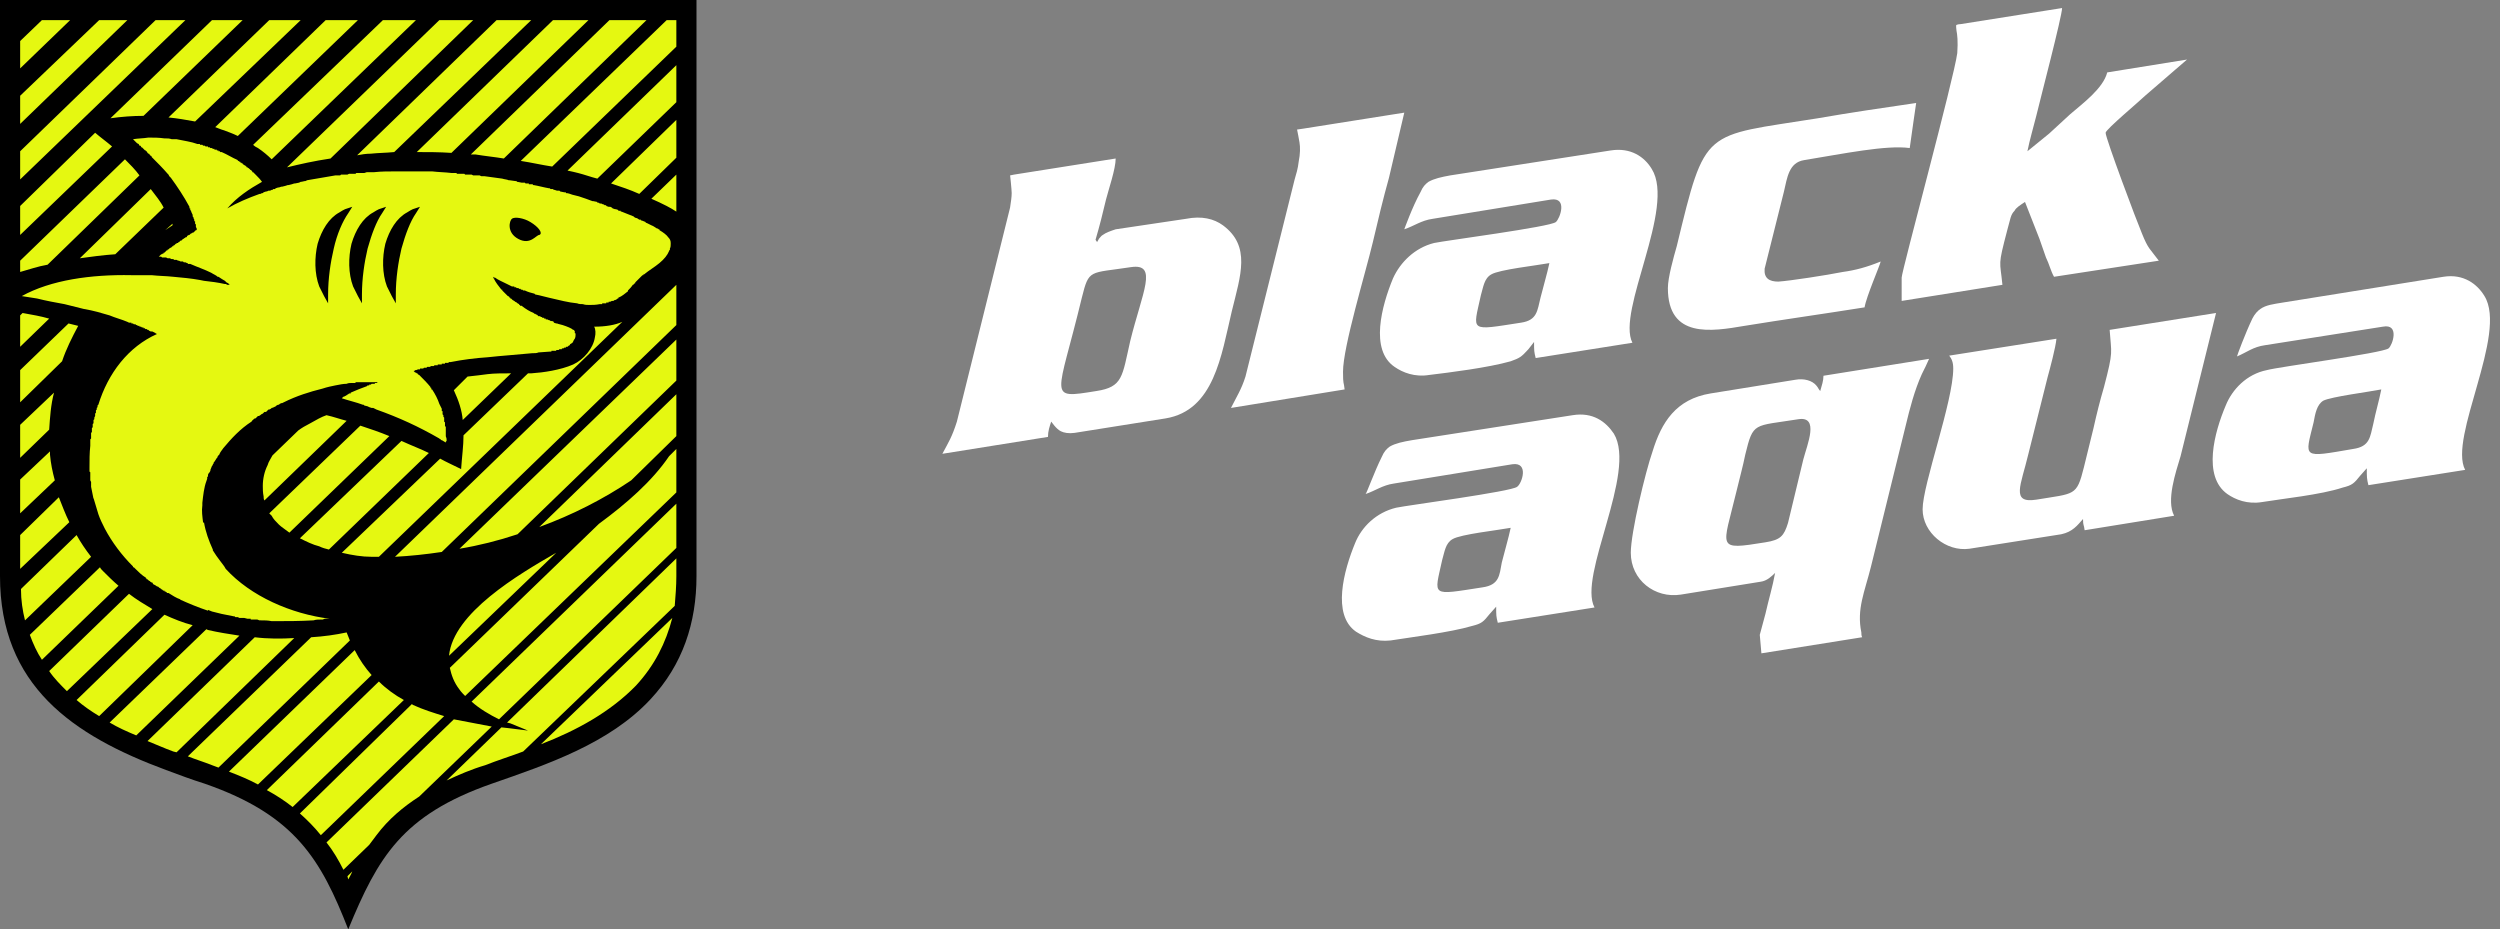<svg width="191" height="71" viewBox="0 0 191 71" fill="none" xmlns="http://www.w3.org/2000/svg">
<rect x="0" y="0" width="191" height="71" fill="#808080" stroke="none"/>
<path fill-rule="evenodd" clip-rule="evenodd" d="M53.212 0V44.014C53.212 47.579 52.165 50.776 49.702 53.419C46.561 56.8 41.818 58.398 37.569 59.874C30.733 62.271 28.885 65.468 26.606 71C24.512 65.652 22.541 62.271 15.643 59.874C14.658 59.566 13.673 59.197 12.687 58.829C5.543 56.185 0 52.374 0 44.014V0H53.212Z" fill="black"/>
<path fill-rule="evenodd" clip-rule="evenodd" d="M51.673 1.537H50.934L39.786 12.294C40.587 12.417 41.388 12.602 42.188 12.725L51.673 3.565V1.537ZM29.932 22.622C29.809 22.376 29.686 22.13 29.563 21.884C29.193 20.901 29.193 19.671 29.439 18.626C29.747 17.581 30.302 16.659 31.102 16.229C31.287 16.106 31.41 16.044 31.533 15.983L32.088 15.798L31.78 16.29C31.349 16.905 30.979 17.888 30.671 18.995C30.425 20.04 30.24 21.269 30.24 22.499V23.175L29.932 22.622ZM39.602 18.257C40.525 18.749 40.956 17.95 41.203 17.95C41.511 17.827 41.141 17.335 40.525 16.966C40.033 16.659 39.294 16.536 39.109 16.72C38.924 16.843 38.678 17.765 39.602 18.257ZM27.345 22.622C27.222 22.376 27.099 22.13 26.976 21.884C26.606 20.901 26.606 19.671 26.853 18.626C27.161 17.581 27.715 16.659 28.516 16.229C28.7 16.106 28.824 16.044 28.947 15.983L29.501 15.798L29.193 16.29C28.762 16.905 28.392 17.888 28.084 18.995C27.838 20.04 27.653 21.269 27.653 22.499V23.175L27.345 22.622ZM24.759 22.622C24.636 22.376 24.512 22.13 24.389 21.884C24.02 20.901 24.02 19.671 24.266 18.626C24.574 17.581 25.128 16.659 25.929 16.229C26.114 16.106 26.237 16.044 26.36 15.983L26.914 15.798L26.606 16.29C26.175 16.905 25.744 17.888 25.498 18.995C25.252 20.04 25.067 21.269 25.067 22.499V23.175L24.759 22.622ZM17.307 15.921H17.368C18.107 15.061 19.031 14.446 20.017 13.893C19.893 13.708 19.709 13.524 19.524 13.339L19.462 13.278L19.401 13.216L19.339 13.155H19.277V13.094L19.216 13.032L19.154 12.971H19.093V12.909H19.031V12.848H18.97L18.908 12.786H18.846V12.725H18.785V12.663H18.723L18.662 12.602H18.6V12.54H18.538V12.479H18.477L18.415 12.417H18.354V12.356H18.292L18.23 12.294H18.169V12.233C17.738 12.049 17.368 11.803 16.937 11.618H16.875H16.814V11.557H16.752H16.691V11.495H16.629H16.567V11.434H16.506H16.444H16.383V11.372H16.321H16.26L16.198 11.311H16.136H16.075L16.013 11.249H15.952H15.89V11.188H15.829H15.767H15.705L15.644 11.127H15.582H15.521L15.459 11.065H15.397H15.336H15.274V11.004H15.213H15.151H15.089C14.597 10.819 14.042 10.758 13.488 10.635H13.427H13.365H13.303H13.242H13.18H13.119C12.934 10.573 12.811 10.573 12.626 10.573H12.564C12.133 10.512 11.764 10.512 11.394 10.512H11.332C10.963 10.573 10.532 10.573 10.162 10.635L10.286 10.758L10.347 10.819L10.47 10.942L10.594 11.004L10.655 11.127H10.717L10.778 11.188V11.249H10.84L10.901 11.311L10.963 11.372L11.025 11.434L11.086 11.495H11.148V11.557H11.209L11.271 11.68L11.332 11.741H11.394V11.803H11.456V11.864L11.579 11.926V11.987C12.01 12.417 12.441 12.848 12.811 13.278L12.872 13.339L12.934 13.462L13.057 13.585C13.55 14.261 14.042 14.999 14.473 15.798V15.86V15.921H14.535V15.983V16.044L14.597 16.106C14.597 16.167 14.658 16.29 14.72 16.413V16.474V16.536L14.781 16.598V16.659L14.843 16.782V16.843V16.905H14.905V16.966V17.028V17.089L14.966 17.151V17.274V17.335L15.028 17.458C15.028 17.458 15.028 17.52 15.028 17.581H14.966L14.905 17.642L14.843 17.704L14.781 17.765H14.72L14.658 17.827H14.597L14.535 17.888L14.473 17.95H14.412L14.35 18.011H14.289V18.073L14.227 18.134H14.166L14.104 18.196H14.042V18.257H13.981L13.919 18.319L13.858 18.38H13.796L13.735 18.442L13.673 18.503H13.611V18.565H13.55H13.488V18.626H13.427L13.365 18.688L13.303 18.749H13.242V18.811H13.18L13.119 18.872L13.057 18.933H12.995L12.934 18.995L12.872 19.056H12.811V19.118H12.749L12.688 19.179L12.626 19.241L12.564 19.302H12.503V19.364H12.441L12.38 19.425H12.318L12.256 19.487L12.195 19.548L12.133 19.61H12.072H12.133H12.195H12.256H12.318L12.38 19.671H12.441H12.503H12.564H12.626H12.688L12.811 19.733H12.872H12.934H12.995C12.995 19.733 13.057 19.794 13.119 19.794H13.242L13.303 19.855H13.427H13.488L13.611 19.917H13.673L13.796 19.978H13.858H13.981L14.042 20.04H14.166L14.289 20.101H14.35V20.163H14.412H14.473H14.535C15.089 20.409 15.644 20.593 16.136 20.839C16.321 20.962 16.506 21.023 16.629 21.146H16.691C16.875 21.269 17.06 21.392 17.183 21.454L17.245 21.515L17.307 21.577L17.43 21.638L17.491 21.7L17.553 21.761H17.491H17.43H17.368H17.307V21.7H17.245H17.183C16.629 21.577 16.136 21.515 15.582 21.454L15.274 21.392C14.597 21.269 13.919 21.208 13.242 21.146C12.688 21.085 12.133 21.085 11.579 21.023H11.394H11.332H11.086H10.84H10.778H10.717H10.655H10.594H10.532H10.47H10.409H10.347H10.162H10.101H10.039C6.96 20.962 3.88 21.392 1.663 22.622C2.033 22.683 2.464 22.745 2.833 22.806C3.572 22.991 4.25 23.113 4.927 23.236C5.42 23.359 5.913 23.482 6.405 23.605C7.145 23.728 7.76 23.913 8.376 24.097C8.807 24.282 9.3 24.404 9.731 24.589L9.854 24.65H9.916H9.978H10.039V24.712H10.101H10.162L10.224 24.773H10.286H10.347L10.409 24.835H10.47L10.532 24.896H10.594H10.655V24.958H10.717H10.778L10.84 25.019H10.901H10.963V25.081H11.025H11.086V25.142H11.148H11.209L11.271 25.203H11.332L11.394 25.265L11.517 25.326H11.579H11.64L11.764 25.388L11.887 25.449L12.01 25.511L11.825 25.449L11.948 25.511H12.01C9.793 26.494 8.253 28.523 7.514 30.92L7.452 30.982V31.043V31.105L7.391 31.166V31.228V31.289L7.329 31.351V31.412V31.474V31.535L7.268 31.597V31.658V31.72V31.781L7.206 31.904V31.965V32.027L7.145 32.088V32.15V32.211V32.273V32.334L7.083 32.396V32.457V32.519V32.58V32.642L7.021 32.703V32.765V32.826V32.888V32.949V33.011L6.96 33.072V33.133V33.195V33.256V33.318V33.379V33.441V33.502L6.898 33.564V33.748V33.81V33.932V33.994V34.056C6.837 34.609 6.837 35.162 6.837 35.715V35.777V35.9V35.961V36.023L6.898 36.084V36.145V36.207V36.269V36.33V36.391V36.453V36.514V36.576V36.637V36.699L6.96 36.822V36.883V37.068V37.129V37.191C7.021 37.498 7.083 37.805 7.145 38.113V38.051C7.268 38.481 7.391 38.85 7.514 39.281C7.637 39.649 7.822 40.018 8.007 40.387C8.561 41.432 9.3 42.416 10.162 43.276V43.338H10.224L10.286 43.399L10.347 43.461C10.594 43.707 10.84 43.952 11.148 44.137V44.198H11.209V44.26H11.271L11.332 44.321L11.394 44.383H11.456V44.444H11.517L11.579 44.506H11.64L11.702 44.629C11.825 44.69 11.948 44.752 12.01 44.813H12.072C12.133 44.874 12.195 44.936 12.318 44.998L12.38 45.059H12.441V45.12H12.503H12.564V45.182H12.626L12.688 45.243H12.749V45.305H12.811H12.872C13.18 45.489 13.427 45.674 13.796 45.797H13.735C14.412 46.104 15.151 46.411 15.89 46.657V46.596C16.013 46.657 16.075 46.657 16.198 46.719C16.444 46.78 16.691 46.842 16.937 46.903C17.245 46.965 17.553 47.026 17.861 47.087H17.922L17.984 47.149H18.046H18.107H18.169L18.292 47.211H18.354C18.415 47.211 18.538 47.211 18.662 47.211L18.908 47.272H18.97H19.031H19.093H19.154V47.333H19.216H19.277H19.339H19.401H19.462H19.585H19.647C19.709 47.333 19.77 47.395 19.832 47.395H19.893C20.201 47.395 20.448 47.395 20.756 47.456H20.817H20.879H20.94C21.864 47.456 22.911 47.456 23.958 47.395C24.143 47.333 24.328 47.333 24.512 47.333H24.636C24.697 47.333 24.759 47.272 24.82 47.272H24.882C25.005 47.272 25.067 47.272 25.19 47.272C22.234 46.903 19.154 45.551 17.245 43.461C17.122 43.215 16.937 43.03 16.814 42.846C16.629 42.6 16.444 42.354 16.26 42.047V41.985C15.952 41.309 15.705 40.633 15.582 39.895L15.521 39.957C15.459 39.465 15.397 39.035 15.459 38.604V38.543V38.42C15.521 37.867 15.582 37.252 15.767 36.76L15.829 36.576V36.453L15.89 36.391V36.33V36.269L15.952 36.145L16.013 36.084L16.075 35.961V35.9C16.136 35.777 16.136 35.715 16.198 35.592L16.26 35.531V35.469L16.321 35.408V35.346C16.444 35.223 16.506 35.039 16.629 34.916V34.855L16.691 34.793L16.752 34.732C16.814 34.547 16.937 34.424 17.06 34.24C17.676 33.502 18.354 32.765 19.216 32.211C19.277 32.088 19.401 32.027 19.462 31.965H19.524L19.585 31.904L19.647 31.843L19.709 31.781H19.832V31.72H19.893L19.955 31.658L20.078 31.597L20.14 31.535L20.201 31.474H20.324L20.386 31.412L20.509 31.289H20.571L20.694 31.228L20.756 31.166C20.817 31.166 20.94 31.105 21.064 31.043L21.125 30.982L21.248 30.92H21.31L21.371 30.859L21.495 30.797H21.556L21.679 30.736C22.665 30.244 23.65 29.937 24.636 29.691C25.005 29.568 25.313 29.507 25.621 29.445C25.929 29.384 26.237 29.322 26.483 29.322C26.606 29.261 26.73 29.261 26.853 29.261H26.914H26.976H27.038H27.099H27.161V29.199H27.222H27.284H27.345H27.407H27.469H27.53H27.592H27.653H27.715H27.777H27.838H27.9H27.961H28.023H28.146H28.208H28.269H28.331H28.392H28.454H28.516H28.577H28.639H28.7H28.762H28.824V29.261H28.885H28.824H28.762H28.7H28.639V29.322H28.577H28.516H28.454H28.392L28.331 29.384H28.269H28.208V29.445H28.146H28.084L28.023 29.507C27.653 29.63 27.222 29.814 26.791 29.998V30.06H26.73H26.668L26.606 30.121H26.545V30.183H26.483L26.422 30.244H26.36L26.299 30.306H26.237L26.175 30.367L26.114 30.429C26.668 30.613 27.222 30.736 27.715 30.92H27.777L27.838 30.982L28.084 31.043L28.208 31.105L28.392 31.166H28.516L28.762 31.289C30.486 31.904 31.965 32.58 33.566 33.502L33.627 33.564H33.689V33.625H33.751L34.059 33.81V33.748L34.12 33.687V33.625V33.564C34.12 33.441 34.059 33.379 34.059 33.318V33.133V33.072V33.011V32.949V32.888V32.826V32.765V32.703V32.642V32.58H33.997V32.519V32.457V32.396V32.334V32.273L33.935 32.211V32.15V32.088V32.027V31.904L33.874 31.843V31.781V31.72L33.812 31.658V31.597V31.535V31.474V31.412H33.751V31.351V31.289V31.228C33.689 31.105 33.627 30.982 33.566 30.859C33.443 30.49 33.258 30.121 33.012 29.752H32.95V29.691V29.63H32.888V29.568C32.642 29.261 32.334 28.953 32.026 28.646H31.965V28.584H31.903V28.523H31.841L31.78 28.462H31.718L31.657 28.4L31.595 28.339H31.657L31.718 28.277H31.78C31.841 28.277 31.903 28.216 31.965 28.216H32.026H32.088V28.154H32.149H32.211H32.273H32.334L32.396 28.093H32.457H32.519H32.58L32.642 28.031H32.704H32.765H32.827H32.888V27.97H32.95H33.012H33.073H33.135L33.196 27.908H33.258H33.319H33.381H33.443V27.847H33.504H33.566H33.627H33.689H33.751V27.785H33.812H33.874H33.935H33.997V27.724H34.059H34.12H34.182H34.243L34.305 27.662H34.367H34.428C35.352 27.478 36.337 27.355 37.261 27.294C38.37 27.171 39.417 27.109 40.648 26.986C40.833 26.986 41.018 26.986 41.141 26.925C41.141 26.925 41.942 26.863 42.003 26.863H42.065H42.127V26.802H42.188H42.25H42.311H42.373H42.434H42.496V26.74H42.558H42.619H42.681L42.742 26.679H42.804H42.866H42.927V26.617H42.989H43.05L43.112 26.556H43.174H43.235V26.494H43.297H43.358C43.42 26.433 43.481 26.372 43.543 26.372V26.31C43.666 26.249 43.728 26.187 43.789 26.126V26.064C43.851 26.003 43.851 25.941 43.913 25.88C43.974 25.757 43.974 25.634 43.974 25.511C43.974 25.511 43.974 25.449 43.913 25.449V25.388V25.326V25.265H43.851V25.203H43.789C43.666 25.081 43.358 24.958 42.989 24.835C42.804 24.773 42.681 24.773 42.558 24.712H42.496L42.311 24.65V24.589L42.188 24.527H42.127H42.065L42.003 24.466H41.942L41.819 24.404H41.757H41.696V24.343H41.634H41.572V24.282H41.511H41.449L41.388 24.22H41.326L41.264 24.159H41.203H41.141L41.08 24.097L41.018 24.036H40.956L40.895 23.974H40.833L40.772 23.913C40.464 23.79 40.156 23.605 39.848 23.359H39.725V23.298H39.663V23.236L39.54 23.175L39.478 23.113L39.355 23.052L39.294 22.991H39.232V22.929H39.17L39.109 22.868L39.047 22.806H38.986V22.745H38.924V22.683H38.862V22.622H38.801L38.739 22.56L38.678 22.499L38.616 22.437L38.554 22.376L38.493 22.314L38.431 22.253L38.37 22.191V22.13H38.308C38.062 21.823 37.877 21.577 37.754 21.331V21.269H37.692V21.208V21.146H37.631H37.692L37.754 21.208H37.815C38.062 21.392 38.37 21.515 38.739 21.7L38.862 21.761L39.109 21.884H39.17H39.232H39.294V21.945H39.355H39.417L39.478 22.007H39.54H39.602L39.663 22.069H39.725H39.786V22.13H39.848H39.909L39.971 22.191H40.033H40.094C40.34 22.314 40.587 22.376 40.833 22.437L40.895 22.499C41.264 22.56 41.634 22.683 41.942 22.745C42.742 22.929 43.42 23.113 44.097 23.175C44.221 23.236 44.405 23.236 44.529 23.236C44.713 23.298 44.837 23.298 45.021 23.298C45.268 23.298 45.514 23.298 45.822 23.236H45.883H45.945H46.007V23.175H46.068H46.13H46.191H46.253H46.315V23.113H46.376H46.438H46.499V23.052H46.561H46.623L46.746 22.991H46.807H46.869L46.931 22.929H46.992L47.115 22.868L47.177 22.806H47.238V22.745C47.546 22.622 47.731 22.437 47.977 22.253V22.191C48.101 22.069 48.224 21.945 48.347 21.761H48.409V21.7H48.47V21.638H48.532V21.577C48.655 21.454 48.717 21.392 48.778 21.331L48.84 21.269C48.963 21.146 49.025 21.085 49.086 21.023H49.148V20.962H49.209C49.579 20.655 50.01 20.409 50.379 20.101C50.749 19.794 50.995 19.487 51.118 19.179V19.118H51.18V19.056V18.995C51.242 18.872 51.242 18.749 51.242 18.626V18.565C51.242 18.38 51.18 18.257 51.057 18.134C50.934 17.95 50.687 17.765 50.379 17.581V17.52H50.318L50.256 17.458H50.195C50.072 17.397 49.948 17.274 49.764 17.212C49.64 17.151 49.517 17.089 49.394 17.028H49.332V16.966L49.025 16.843H48.963V16.782H48.901H48.84L48.655 16.659H48.593L48.47 16.598L48.409 16.536C48.101 16.413 47.793 16.29 47.485 16.167H47.423V16.106H47.362H47.3H47.238V16.044L47.054 15.983H46.992L46.807 15.921L46.746 15.86L46.623 15.798H46.561H46.499L46.315 15.737V15.675H46.253H46.191L46.13 15.614H46.068L45.945 15.552H45.883H45.822L45.76 15.491H45.637V15.43L45.329 15.368H45.268C44.96 15.245 44.59 15.122 44.221 14.999C44.036 14.938 43.913 14.938 43.728 14.876C43.543 14.815 43.42 14.753 43.235 14.753V14.692H43.174H43.112L42.804 14.63L42.742 14.569H42.619H42.558L42.373 14.507H42.311L42.25 14.446H42.065L42.003 14.384H41.942C41.572 14.323 41.141 14.2 40.772 14.139H40.71V14.077H40.648H40.587H40.464H40.402V14.016H40.34H40.217H40.156L40.094 13.954H40.033H39.971H39.909H39.848L39.54 13.893H39.478V13.831H39.417H39.355L38.924 13.77H38.862C38.739 13.708 38.554 13.708 38.37 13.647C37.939 13.585 37.446 13.524 37.015 13.462H36.953H36.892H36.83H36.768L36.645 13.401H36.584H36.522H36.461H36.399H36.337H36.276H36.214H36.153L36.029 13.339H35.968H35.906H35.845H35.66H35.598H35.537L35.475 13.278H35.413H35.105H35.044H34.982H34.921L34.859 13.216H34.551H34.49C33.997 13.155 33.504 13.155 33.012 13.094H32.888H32.827H32.765H32.642H32.58H32.519H32.457H32.334H32.273H32.211H32.088H32.026H31.965H31.903H31.78H31.718H31.657H31.533H31.472H31.41H31.102H31.041H30.979H30.918H30.486H30.425H30.363H30.302C29.686 13.094 29.131 13.094 28.577 13.155H28.392H28.331H28.269H28.084H28.023L27.838 13.216H27.777H27.715H27.592H27.53H27.222L27.161 13.278H27.038H26.976H26.73H26.668L26.545 13.339H26.483H26.422H26.175H26.114H26.052L25.991 13.401H25.929H25.621C24.882 13.524 24.204 13.647 23.465 13.77L23.342 13.831C23.219 13.831 23.096 13.893 22.973 13.893L22.849 13.954L22.542 14.016H22.48L22.295 14.077L22.049 14.139H21.987L21.802 14.2L21.556 14.261H21.495L21.31 14.323H21.248L21.064 14.384L21.002 14.446H20.879L20.817 14.507H20.756L20.632 14.569H20.571H20.509L20.386 14.63H20.324L20.14 14.692L20.078 14.753H20.017L19.893 14.815H19.832C18.97 15.122 18.107 15.491 17.368 15.921H17.307ZM7.637 43.338L2.279 48.501C2.525 49.178 2.833 49.854 3.203 50.407L9.054 44.752C8.623 44.383 8.253 44.014 7.884 43.645C7.76 43.522 7.699 43.461 7.637 43.338ZM49.394 1.537H46.561L35.968 11.803H36.337C37.076 11.926 37.754 11.987 38.493 12.11L49.394 1.537ZM5.851 40.879L1.602 44.998C1.602 45.858 1.725 46.657 1.91 47.395L6.96 42.539C6.529 41.985 6.159 41.432 5.851 40.879ZM44.96 1.537H42.25L31.841 11.618C32.704 11.618 33.566 11.618 34.49 11.68L44.96 1.537ZM4.496 37.99L1.54 40.879V43.461L5.297 39.895C4.989 39.281 4.743 38.604 4.496 37.99ZM40.587 1.537H37.939L27.284 11.864C27.592 11.803 27.961 11.741 28.331 11.741C28.885 11.68 29.501 11.68 30.117 11.618L40.587 1.537ZM3.819 34.486L1.54 36.637V39.219L4.188 36.699C4.004 36.023 3.88 35.408 3.819 34.732V34.486ZM36.153 1.537H33.566L21.926 12.786C22.911 12.54 24.02 12.294 25.252 12.11L36.153 1.537ZM4.127 29.998L1.54 32.457V34.978L3.757 32.826C3.819 31.904 3.88 30.92 4.127 29.998ZM31.78 1.537H29.255L19.339 11.065C19.462 11.188 19.585 11.249 19.709 11.311C20.078 11.557 20.448 11.864 20.756 12.171L31.78 1.537ZM13.18 17.089L12.626 17.581C12.811 17.458 12.995 17.335 13.18 17.212C13.18 17.151 13.18 17.151 13.18 17.089ZM5.235 24.712L1.54 28.277V30.736L4.743 27.601C5.051 26.679 5.482 25.818 5.974 24.896C5.728 24.835 5.482 24.773 5.235 24.712ZM27.345 1.537H24.882L16.444 9.713C16.629 9.774 16.875 9.897 17.122 9.959C17.43 10.082 17.799 10.204 18.169 10.389L27.345 1.537ZM11.517 14.446L6.098 19.733C6.96 19.61 7.884 19.487 8.807 19.425L12.503 15.86C12.256 15.368 11.887 14.938 11.517 14.446ZM1.725 23.913L1.54 24.097V26.494L3.757 24.343C3.141 24.159 2.402 24.036 1.725 23.913ZM22.973 1.537H20.571L12.872 8.975C13.55 9.036 14.227 9.159 14.905 9.282L22.973 1.537ZM9.546 12.171L1.54 19.917V20.778C2.218 20.593 2.895 20.347 3.634 20.224L10.655 13.401C10.347 12.971 9.916 12.54 9.546 12.171ZM18.538 1.537H16.198L8.438 9.036C9.3 8.913 10.162 8.852 10.963 8.852L18.538 1.537ZM7.268 10.143L1.54 15.737V17.95L8.561 11.188C8.13 10.819 7.699 10.512 7.268 10.143ZM14.166 1.537H11.887L1.54 11.557V13.708L14.166 1.537ZM9.731 1.537H7.576L1.54 7.315V9.467L9.731 1.537ZM5.359 1.537H3.203L1.54 3.135V5.225L5.359 1.537ZM3.757 51.268C4.127 51.821 4.619 52.313 5.112 52.804L11.64 46.534C11.025 46.165 10.409 45.797 9.854 45.366L3.757 51.268ZM20.201 38.236L26.483 32.15C25.991 32.027 25.498 31.843 24.944 31.72C24.574 31.843 24.143 32.088 23.712 32.334C23.342 32.519 23.034 32.703 22.788 32.888L20.817 34.793C20.694 35.039 20.509 35.285 20.448 35.531C20.201 36.023 20.078 36.576 20.078 37.129C20.078 37.375 20.078 37.621 20.14 37.928C20.14 38.051 20.14 38.113 20.201 38.236ZM45.637 13.647L51.673 7.807V4.979L43.358 13.032C43.666 13.094 43.913 13.155 44.159 13.216C44.652 13.339 45.144 13.524 45.637 13.647ZM5.851 53.481C6.344 53.911 6.96 54.341 7.576 54.71L14.72 47.764C13.981 47.579 13.242 47.272 12.564 46.965L5.851 53.481ZM22.11 40.694L29.747 33.318C29.008 33.011 28.269 32.765 27.53 32.519L20.571 39.219C20.632 39.281 20.694 39.342 20.756 39.404C20.879 39.649 21.064 39.834 21.31 40.08C21.495 40.264 21.802 40.449 22.11 40.694ZM48.84 14.815L51.673 12.049V9.159L46.684 14.016C47.423 14.261 48.162 14.507 48.84 14.815ZM8.376 55.202C8.992 55.571 9.67 55.878 10.409 56.185L18.292 48.563C17.491 48.44 16.691 48.317 15.89 48.133L15.767 48.071L8.376 55.202ZM25.128 41.985L32.765 34.609C32.149 34.301 31.472 34.056 30.671 33.687L22.911 41.125C23.404 41.371 23.896 41.617 24.389 41.739C24.636 41.862 24.882 41.924 25.128 41.985ZM35.352 32.088L39.047 28.523C38.431 28.523 37.754 28.523 37.261 28.584C36.83 28.646 36.276 28.707 35.721 28.769L34.674 29.814C35.044 30.613 35.29 31.351 35.352 32.088ZM51.673 16.167V13.339L49.764 15.184C50.195 15.368 50.564 15.552 50.934 15.737C51.18 15.86 51.488 16.044 51.673 16.167ZM11.271 56.616C11.887 56.861 12.564 57.169 13.242 57.415L13.488 57.476L22.48 48.747C21.495 48.809 20.448 48.809 19.462 48.686L11.271 56.616ZM28.947 42.539L47.546 24.589C46.992 24.835 46.253 24.958 45.391 24.958C45.514 25.142 45.514 25.511 45.452 25.757C45.329 26.617 44.59 27.478 43.789 27.847C42.804 28.277 41.511 28.462 40.587 28.523C40.525 28.523 40.402 28.523 40.34 28.523L35.413 33.256C35.413 34.056 35.29 34.916 35.229 35.838C34.613 35.531 34.059 35.285 33.627 35.039L26.114 42.231C26.914 42.416 27.653 42.539 28.392 42.539C28.577 42.539 28.762 42.539 28.947 42.539ZM14.35 57.784C14.966 58.029 15.582 58.214 16.198 58.46C16.383 58.521 16.506 58.583 16.691 58.644L26.73 48.932C26.668 48.747 26.545 48.501 26.483 48.317C25.621 48.501 24.759 48.624 23.773 48.686L14.35 57.784ZM33.751 42.17L51.673 24.835V21.761L30.178 42.539C31.349 42.477 32.519 42.354 33.751 42.17ZM17.491 58.952C18.292 59.259 19.031 59.566 19.709 59.935L28.392 51.575C27.9 51.022 27.469 50.407 27.099 49.669L17.491 58.952ZM39.54 40.817L51.673 29.076V25.941L35.105 41.924C36.584 41.678 38.062 41.309 39.54 40.817ZM20.386 60.365C21.064 60.734 21.741 61.165 22.357 61.656L30.856 53.481C30.178 53.112 29.501 52.62 28.947 52.067L20.386 60.365ZM34.305 50.1L42.496 42.231C39.602 43.891 34.613 46.842 34.305 50.1ZM48.224 36.699L51.673 33.318V30.121L41.203 40.264C43.728 39.342 46.13 38.113 48.224 36.699ZM22.911 62.148C23.465 62.64 24.02 63.193 24.512 63.808L33.935 54.71C33.135 54.464 32.334 54.218 31.533 53.849L31.472 53.788L22.911 62.148ZM35.537 53.173L51.673 37.621V34.301L51.118 34.855C49.825 36.76 47.854 38.481 45.76 40.018L34.367 51.022C34.49 51.575 34.674 52.128 35.105 52.681C35.229 52.866 35.413 53.05 35.537 53.173ZM24.944 64.361C25.436 64.976 25.867 65.713 26.237 66.451L28.208 64.546C28.392 64.3 28.577 64.054 28.762 63.808C29.686 62.578 30.794 61.656 32.026 60.857L37.569 55.509C36.584 55.325 35.66 55.14 34.674 54.956L24.944 64.361ZM38.123 54.956L51.673 41.862V38.481L36.029 53.603C36.645 54.157 37.384 54.587 38.123 54.956ZM26.545 66.943L26.606 67.189C26.73 66.943 26.853 66.758 26.914 66.574L26.545 66.943ZM34.12 59.628C35.044 59.197 36.029 58.767 37.076 58.46C38 58.091 38.986 57.784 39.971 57.415L51.55 46.288C51.611 45.551 51.673 44.752 51.673 44.014V42.661L38.739 55.202L38.986 55.263L40.34 55.816L38.862 55.632L38.308 55.571L34.12 59.628ZM41.326 56.861C44.036 55.816 46.623 54.403 48.593 52.374C50.01 50.837 50.872 49.116 51.365 47.211L41.326 56.861Z" fill="#E5F811"/>
<path fill-rule="evenodd" clip-rule="evenodd" d="M83.76 29.875C79.942 30.49 80.804 30.428 82.652 22.744C83.206 20.531 83.206 20.9 86.409 20.408C88.503 20.101 87.271 22.314 86.347 26.064C85.731 28.769 85.793 29.568 83.76 29.875ZM94.046 31.166L102.729 29.752C102.668 29.137 102.606 29.445 102.606 28.4C102.606 26.494 104.331 20.839 104.885 18.503C105.255 16.904 105.686 15.122 106.117 13.585L107.287 8.606L99.527 9.835L99.096 9.897C99.096 9.897 99.281 10.819 99.281 10.88C99.342 11.249 99.342 11.741 99.219 12.356C99.157 12.909 99.034 13.278 98.911 13.708L95.154 28.769C94.846 29.752 94.477 30.305 94.046 31.166ZM127.426 22.007C127.426 25.879 130.752 25.326 133.277 24.896C136.295 24.404 139.374 23.974 142.454 23.482C142.577 22.683 143.624 20.285 143.685 19.978C142.638 20.408 141.715 20.654 140.791 20.777C139.559 21.023 136.788 21.453 135.864 21.515C135.186 21.515 134.755 21.269 134.817 20.531L135.556 17.581C135.802 16.659 136.049 15.552 136.295 14.63C136.541 13.585 136.664 12.417 137.835 12.233C140.852 11.741 144.117 11.065 145.903 11.311C146.026 10.389 146.395 7.868 146.395 7.868C143.87 8.237 141.345 8.606 138.882 9.036C130.075 10.45 130.321 9.651 128.104 18.81C127.857 19.671 127.426 21.208 127.426 22.007ZM116.217 24.65C112.214 25.265 112.522 25.388 113.138 22.56C113.323 21.945 113.384 21.269 113.938 20.962C114.554 20.593 117.387 20.285 118.373 20.101C118.188 20.962 117.942 21.761 117.695 22.744C117.449 23.728 117.449 24.466 116.217 24.65ZM107.287 17.519C108.026 17.273 108.58 16.843 109.443 16.72L118.496 15.245C119.789 15.06 119.173 16.72 118.865 16.966C118.434 17.335 110.428 18.38 109.566 18.564C108.088 18.933 106.979 20.04 106.425 21.269C105.562 23.359 104.639 26.74 106.548 28.031C107.164 28.461 108.088 28.83 109.196 28.646C110.736 28.461 113.692 28.092 115.417 27.601C116.094 27.355 116.217 27.293 116.771 26.679L117.203 26.125C117.203 26.802 117.203 26.863 117.326 27.355L124.716 26.187C123.485 23.789 128.042 15.86 126.194 12.909C125.64 11.987 124.593 11.249 123.053 11.495L110.797 13.401C110.12 13.524 109.566 13.646 109.135 13.892C108.888 14.077 108.703 14.261 108.519 14.692C107.903 15.798 107.287 17.519 107.287 17.519ZM145.287 21.208V22.99L152.985 21.761C152.801 19.855 152.616 20.408 153.355 17.581C153.601 16.72 153.601 16.413 153.909 16.105C154.032 15.86 154.34 15.675 154.71 15.429L155.818 18.257C156.003 18.81 156.126 19.117 156.311 19.671C156.557 20.163 156.681 20.716 156.927 21.146L164.933 19.917C164.256 18.995 164.133 19.056 163.64 17.827C163.27 16.966 160.869 10.573 160.869 10.143C160.869 9.897 163.517 7.684 163.886 7.315L167.089 4.549L160.992 5.532C160.684 6.762 159.083 7.93 158.159 8.729C157.604 9.221 157.112 9.712 156.557 10.204L154.895 11.556C155.079 10.634 155.326 9.835 155.572 8.852C155.88 7.561 157.543 1.229 157.543 0.615L149.783 1.844C149.598 1.844 149.475 1.905 149.475 1.905C149.413 1.905 149.475 2.274 149.475 2.336C149.536 2.643 149.598 3.135 149.536 4.057C149.29 5.963 145.287 20.716 145.287 21.208ZM83.699 18.318C84.007 17.273 84.253 16.29 84.499 15.245C84.684 14.507 85.238 12.909 85.238 12.11L77.478 13.339L77.17 13.401C77.17 13.339 77.293 14.507 77.293 14.753C77.293 15.06 77.232 15.429 77.17 15.86L73.106 32.211C72.736 33.379 72.49 33.748 71.997 34.67L80.065 33.379C80.065 32.949 80.188 32.58 80.311 32.211C80.373 32.273 80.681 32.764 81.05 32.949C81.297 33.072 81.666 33.133 82.097 33.072L89.057 31.965C92.752 31.35 93.306 27.17 94.107 23.789C94.784 21.023 95.585 18.81 93.43 17.212C92.752 16.72 91.828 16.474 90.597 16.72L85.238 17.519C84.869 17.642 84.499 17.765 84.253 17.95C84.13 18.011 84.068 18.134 83.945 18.257C83.945 18.318 83.822 18.441 83.822 18.503L83.699 18.318Z" fill="white"/>
<path fill-rule="evenodd" clip-rule="evenodd" d="M134.878 41.432C131.06 42.047 131.614 41.924 132.661 37.559C132.908 36.514 133.154 35.654 133.339 34.731C133.955 32.211 133.955 32.58 137.404 32.027C139.005 31.781 138.081 33.932 137.773 35.1L136.603 39.956C136.295 40.94 136.049 41.247 134.878 41.432ZM179.776 34.301C175.835 34.977 176.081 35.039 176.758 32.273C176.882 31.596 177.005 30.92 177.497 30.613C178.113 30.305 181.008 29.937 181.932 29.752C181.747 30.674 181.501 31.473 181.316 32.395C181.07 33.379 181.07 34.117 179.776 34.301ZM170.907 27.232C171.647 26.924 172.139 26.494 173.063 26.371L182.055 24.957C183.348 24.712 182.794 26.371 182.486 26.617C181.993 26.986 174.048 28.031 173.186 28.277C171.647 28.584 170.538 29.752 170.045 30.982C169.183 33.01 168.259 36.391 170.168 37.743C170.784 38.174 171.708 38.543 172.817 38.358C174.295 38.112 177.313 37.805 178.976 37.252C179.715 37.067 179.838 36.944 180.33 36.33L180.823 35.776C180.823 36.453 180.823 36.575 180.946 37.067L188.337 35.899C187.044 33.441 191.601 25.511 189.815 22.621C189.261 21.699 188.214 20.9 186.674 21.146L174.418 23.113C173.679 23.236 173.125 23.298 172.694 23.605C172.509 23.728 172.262 23.974 172.078 24.343C171.523 25.511 170.907 27.17 170.907 27.232ZM113.261 44.874C109.258 45.489 109.566 45.612 110.182 42.784C110.366 42.169 110.428 41.493 110.982 41.186C111.598 40.817 114.431 40.51 115.417 40.325C115.232 41.186 114.986 41.985 114.739 42.969C114.554 43.952 114.554 44.69 113.261 44.874ZM104.331 37.743C105.07 37.498 105.624 37.067 106.486 36.944L115.54 35.469C116.833 35.285 116.279 36.944 115.909 37.19C115.478 37.559 107.533 38.604 106.671 38.788C105.131 39.157 104.023 40.264 103.53 41.493C102.668 43.583 101.744 46.964 103.592 48.255C104.269 48.685 105.131 49.054 106.24 48.931C107.78 48.685 110.798 48.317 112.46 47.825C113.199 47.641 113.323 47.517 113.815 46.903L114.308 46.35C114.308 47.026 114.308 47.087 114.431 47.579L121.822 46.411C120.528 44.014 125.086 36.084 123.3 33.133C122.684 32.211 121.699 31.473 120.159 31.719L107.903 33.625C107.164 33.748 106.61 33.871 106.178 34.117C105.932 34.301 105.747 34.486 105.563 34.916C105.008 36.022 104.392 37.743 104.331 37.743ZM149.228 28.154C149.228 30.674 146.888 37.006 146.888 38.911C146.888 40.694 148.674 42.169 150.46 41.924L157.481 40.817C158.344 40.633 158.713 40.141 159.144 39.649C159.144 40.202 159.206 40.018 159.267 40.51L166.104 39.403C165.488 38.235 166.227 36.084 166.596 34.854L169.306 23.912L161.177 25.203C161.3 27.047 161.485 26.74 160.745 29.568C160.438 30.613 160.191 31.596 159.945 32.703C159.698 33.748 159.452 34.67 159.206 35.715C158.651 37.928 158.528 37.682 155.572 38.174C153.601 38.481 154.402 37.067 154.956 34.731L156.434 28.83C156.619 28.154 157.05 26.556 157.112 25.879L148.921 27.17C149.105 27.416 149.228 27.662 149.228 28.154ZM124.593 42.231C124.593 44.321 126.441 45.735 128.412 45.428L134.509 44.444C135.002 44.383 135.371 44.014 135.618 43.768C135.433 44.813 135.125 45.796 134.878 46.903L134.447 48.501L134.571 49.915L142.269 48.685C142.207 48.562 142.207 48.44 142.207 48.317C141.838 46.534 142.454 45.243 142.946 43.276L145.595 32.518C145.903 31.227 146.272 29.814 146.827 28.584C147.011 28.215 147.258 27.724 147.381 27.416L139.313 28.707C139.313 29.076 139.19 29.445 139.066 29.875C138.943 29.752 138.882 29.568 138.759 29.445C138.451 29.076 137.835 28.892 137.157 29.015L130.69 30.059C128.042 30.49 126.934 32.273 126.256 34.486C125.702 36.084 124.593 40.694 124.593 42.231Z" fill="white"/>
</svg>
